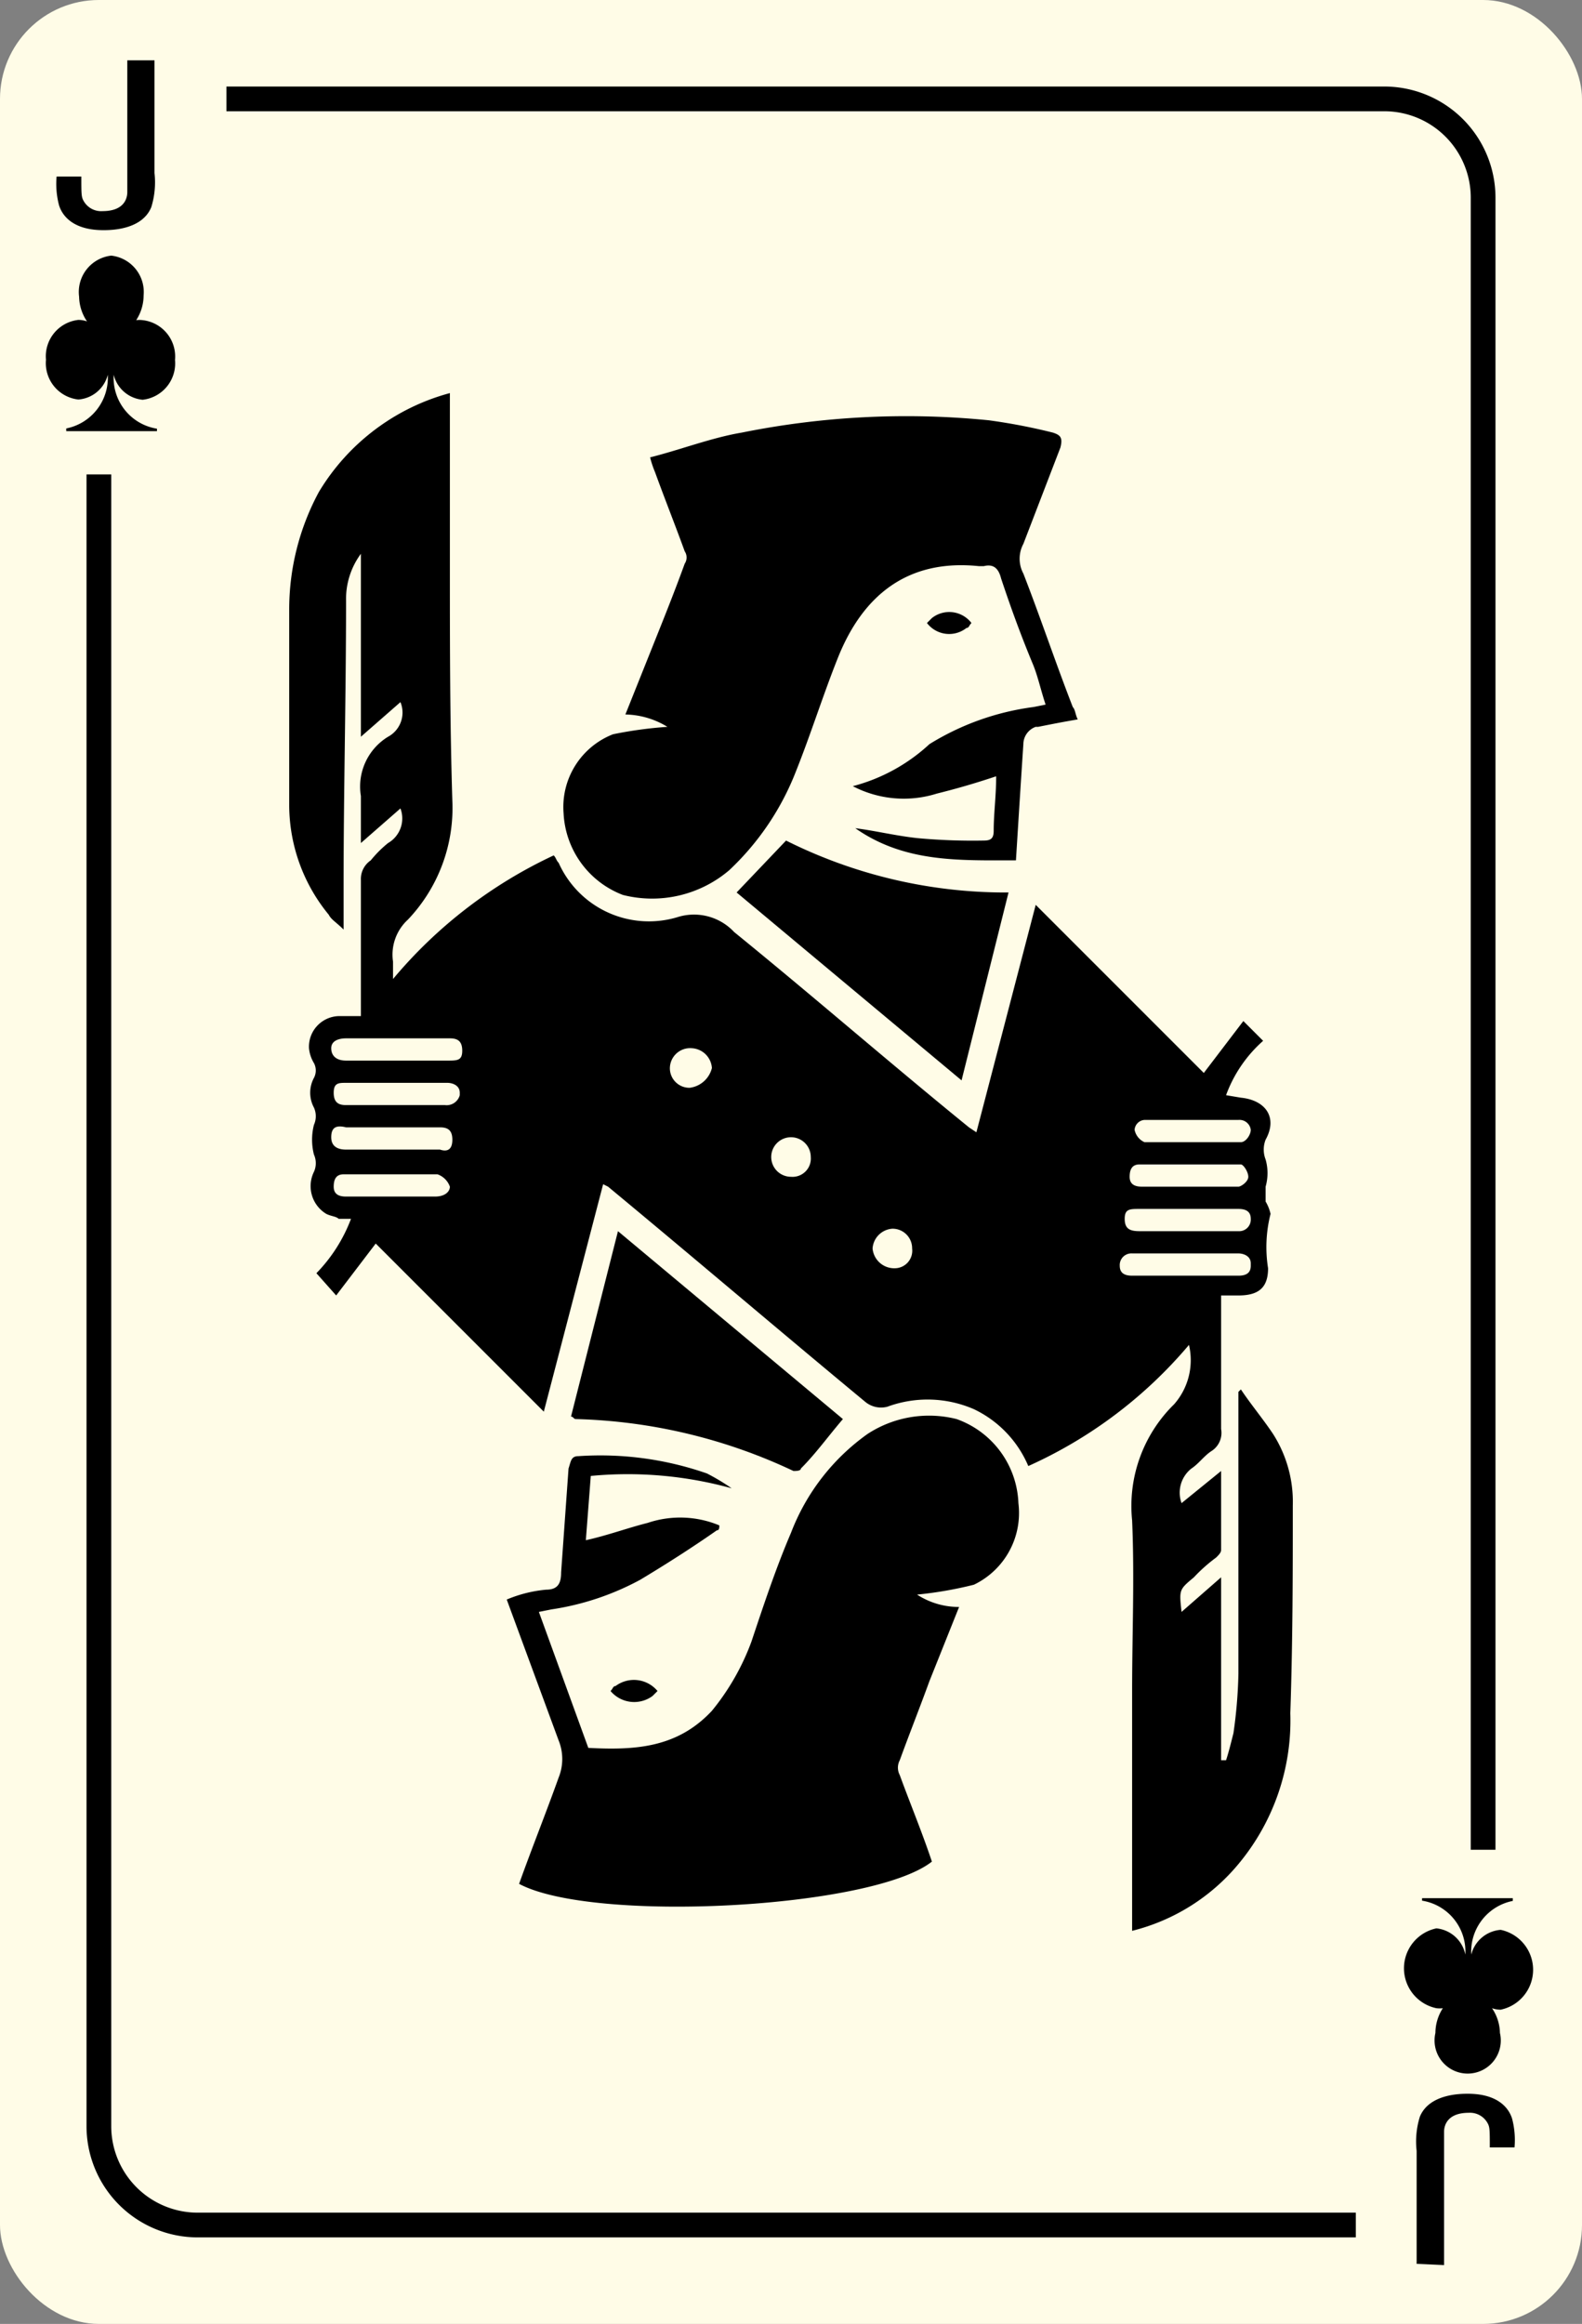 <svg xmlns="http://www.w3.org/2000/svg" viewBox="0 0 64 94"><rect x="0" y="0" width="64" height="94" fill="#808080" stroke="none"/><title>JackClub</title><rect width="64" height="94" rx="4" ry="4" style="fill:#fffce7"/><path d="M50.2,56.2l-.1.1V67.7a19.42,19.42,0,0,1-.2,2.4c-.1.4-.2.8-.3,1.1h-.2V63.8l-1.6,1.4c-.1-.9-.1-.9.5-1.4a6.47,6.47,0,0,1,.9-.8c.1-.1.2-.2.2-.3V59.5l-1.6,1.3a1.24,1.24,0,0,1,.4-1.4c.3-.2.5-.5.8-.7a.87.87,0,0,0,.4-.9V52.4h.7c.8,0,1.2-.3,1.2-1.1a5.45,5.45,0,0,1,.1-2.2,1.69,1.69,0,0,0-.2-.5V48a2,2,0,0,0,0-1.1,1.1,1.1,0,0,1,0-.8c.5-.9,0-1.6-1-1.7l-.6-.1a5.42,5.42,0,0,1,1.5-2.2l-.8-.8-1.6,2.1-6.8-6.8-2.4,9.2-.3-.2c-3.2-2.6-6.3-5.3-9.5-7.9a2.22,2.22,0,0,0-2.3-.6,4,4,0,0,1-4.8-2.2c-.1-.1-.1-.2-.2-.3a18.89,18.89,0,0,0-6.5,5v-.7a1.92,1.92,0,0,1,.6-1.7,6.55,6.55,0,0,0,1.8-4.8c-.1-3.2-.1-6.3-.1-9.5v-7a8.87,8.87,0,0,0-5.3,4,10,10,0,0,0-1.2,4.8v7.9A7,7,0,0,0,13.3,37c.1.2.3.3.6.6V35.8c0-3.8.1-7.7.1-11.5a3.08,3.08,0,0,1,.6-1.9v7.4l1.6-1.4a1.11,1.11,0,0,1-.5,1.4,2.36,2.36,0,0,0-1.1,2.4v1.9l1.6-1.4a1.15,1.15,0,0,1-.5,1.4,4.62,4.62,0,0,0-.7.7.91.91,0,0,0-.4.8v5.5h-.9a1.24,1.24,0,0,0-1.2,1.3,1.42,1.42,0,0,0,.2.6.64.64,0,0,1,0,.6,1.27,1.27,0,0,0,0,1.2.85.85,0,0,1,0,.7,2.44,2.44,0,0,0,0,1.2.85.85,0,0,1,0,.7,1.31,1.31,0,0,0,.5,1.7c.2.1.4.1.5.2h.5a6.36,6.36,0,0,1-1.4,2.2l.8.9,1.6-2.1L22,57.1l2.4-9.2.2.1c3.5,2.9,6.9,5.8,10.4,8.7a1,1,0,0,0,.9.2,4.7,4.7,0,0,1,3.5.1,4.48,4.48,0,0,1,2.2,2.3,18.33,18.33,0,0,0,6.5-4.9,2.7,2.7,0,0,1-.6,2.4,5.76,5.76,0,0,0-1.7,4.7c.1,2.3,0,4.6,0,6.9v9.7a8.15,8.15,0,0,0,4.3-2.7,9.07,9.07,0,0,0,2.1-6.1c.1-3,.1-5.7.1-8.4a5.1,5.1,0,0,0-.8-2.9C51.1,57.4,50.6,56.8,50.2,56.2ZM17.6,48.4H14c-.3,0-.5-.1-.5-.4s.1-.5.4-.5h3.8a.82.82,0,0,1,.5.5C18.2,48.2,18,48.4,17.6,48.4Zm.2-1.9H14c-.3,0-.6-.1-.6-.5s.2-.5.6-.4h3.8c.3,0,.5.1.5.5S18.1,46.6,17.8,46.5Zm.8-2.2a.55.55,0,0,1-.6.4H14c-.3,0-.5-.1-.5-.5s.2-.4.5-.4h4.1c.2,0,.5.1.5.4Zm-.5-1.4H14c-.4,0-.6-.2-.6-.5s.3-.4.6-.4h4.2c.3,0,.5.1.5.5S18.5,42.9,18.1,42.9ZM27.9,44a.79.79,0,0,1-.8-.8.82.82,0,0,1,.9-.8.86.86,0,0,1,.8.8A1.06,1.06,0,0,1,27.9,44ZM32,47.6a.8.8,0,1,1,.8-.8A.74.74,0,0,1,32,47.6Zm4.2,3.7a.88.88,0,0,1-.9-.8.86.86,0,0,1,.8-.8.79.79,0,0,1,.8.8A.71.71,0,0,1,36.2,51.3Zm10.1-6h3.8a.46.46,0,0,1,.5.4c0,.2-.2.5-.4.5H46.3a.7.7,0,0,1-.4-.5A.43.43,0,0,1,46.3,45.3Zm-.2,1.8h4.1c.1,0,.3.3.3.5s-.3.4-.4.4H46.2c-.3,0-.5-.1-.5-.4S45.8,47.1,46.1,47.1Zm0,1.8h4c.3,0,.5.1.5.4a.47.47,0,0,1-.5.5h-4c-.4,0-.6-.1-.6-.5S45.7,48.9,46.1,48.9Zm1.8,2.7H45.8c-.3,0-.5-.1-.5-.4a.47.47,0,0,1,.5-.5h4.3c.2,0,.5.1.5.4v.1c0,.3-.2.4-.5.4Z"/><path d="M25.2,36.2a4.81,4.81,0,0,0,4.3-1,10.9,10.9,0,0,0,2.7-4c.6-1.5,1.1-3.1,1.7-4.6,1-2.5,2.8-4,5.7-3.7h.2c.4-.1.6.1.7.5.4,1.2.8,2.3,1.3,3.5.2.5.3,1,.5,1.6l-.5.1a10.6,10.6,0,0,0-4.2,1.5,7.26,7.26,0,0,1-3.1,1.7,4.46,4.46,0,0,0,3.4.3c.8-.2,1.5-.4,2.4-.7,0,.8-.1,1.5-.1,2.2,0,.3-.1.4-.4.4a24.37,24.37,0,0,1-2.7-.1c-.9-.1-1.7-.3-2.5-.4,2,1.4,4.2,1.3,6.5,1.3.1-1.6.2-3.2.3-4.7a.75.75,0,0,1,.5-.7H42c.5-.1,1-.2,1.6-.3-.1-.2-.1-.4-.2-.5-.7-1.8-1.3-3.6-2-5.4a1.27,1.27,0,0,1,0-1.2l1.5-3.9c.1-.4,0-.5-.3-.6A23.83,23.83,0,0,0,40,17a33.65,33.65,0,0,0-10,.5c-1.2.2-2.5.7-3.7,1a4.18,4.18,0,0,0,.2.6c.4,1.1.8,2.1,1.2,3.2a.45.45,0,0,1,0,.5c-.4,1.1-.8,2.1-1.2,3.1l-1.2,3a3.37,3.37,0,0,1,1.7.5,16.61,16.61,0,0,0-2.2.3,3.16,3.16,0,0,0-2,3.2A3.73,3.73,0,0,0,25.2,36.2Z"/><path d="M38.7,57.4a4.55,4.55,0,0,0-3.6.6A8.73,8.73,0,0,0,32,62c-.6,1.4-1.1,2.9-1.6,4.4a9.7,9.7,0,0,1-1.6,2.8c-1.4,1.5-3.1,1.6-5,1.5l-2-5.5.5-.1a10.92,10.92,0,0,0,3.6-1.2c1-.6,2.1-1.3,3.1-2,.1,0,.1-.1.1-.2a4.12,4.12,0,0,0-2.9-.1c-.8.2-1.6.5-2.5.7l.2-2.6a15.78,15.78,0,0,1,5.7.5,8.8,8.8,0,0,0-1-.6,13.11,13.11,0,0,0-5.2-.7c-.3,0-.3.2-.4.5l-.3,4.2c0,.4-.1.7-.6.7a5.35,5.35,0,0,0-1.6.4l2.1,5.7a2,2,0,0,1,0,1.5c-.5,1.4-1.1,2.9-1.6,4.3,3,1.6,14.3,1,16.7-.9-.4-1.2-.9-2.4-1.3-3.5a.64.64,0,0,1,0-.6c.4-1.1.8-2.1,1.2-3.2l1.2-3a3.1,3.1,0,0,1-1.7-.5,15.72,15.72,0,0,0,2.3-.4,3.22,3.22,0,0,0,1.8-3.3A3.76,3.76,0,0,0,38.7,57.4Z"/><path d="M29.8,36.1l9.1,7.6,1.9-7.6a19.85,19.85,0,0,1-9-2.1Z"/><path d="M32.1,59.5c.1,0,.3,0,.3-.1.6-.6,1.1-1.3,1.7-2L25,49.8l-1.9,7.5c.1,0,.1.1.2.1A21.89,21.89,0,0,1,32.1,59.5Z"/><path d="M24.9,68.2c-.1,0-.1.1-.2.2a1.25,1.25,0,0,0,1.7.2l.2-.2A1.24,1.24,0,0,0,24.9,68.2Z"/><path d="M39.1,25.4c.1,0,.1-.1.2-.2a1.13,1.13,0,0,0-1.6-.2l-.2.2A1.13,1.13,0,0,0,39.1,25.4Z"/><path d="M6.25,2.44V7a3.39,3.39,0,0,1-.13,1.38c-.38.93-1.66.93-1.94.93-1.13,0-1.63-.5-1.79-1a3.39,3.39,0,0,1-.1-1.17h1c0,.73,0,.83.1,1a.81.81,0,0,0,.76.4c.85,0,1-.49,1-.77s0-.62,0-.78V2.44Z"/><path d="M54.85,90.5H8A4.5,4.5,0,0,1,3.5,86V19.19h1V86A3.5,3.5,0,0,0,8,89.5H54.85Z"/><path d="M60.5,74.82h-1V8A3.5,3.5,0,0,0,56,4.5H9.16v-1H56A4.5,4.5,0,0,1,60.5,8Z"/><path d="M57.31,91.57V87a3.38,3.38,0,0,1,.13-1.38c.38-.93,1.66-.93,1.94-.93,1.13,0,1.63.5,1.79,1a3.39,3.39,0,0,1,.1,1.17h-1c0-.73,0-.83-.1-1a.81.81,0,0,0-.75-.4c-.85,0-1,.49-1,.77s0,.62,0,.78v4.61Z"/><path d="M5.77,16.17a1.48,1.48,0,0,0,1.31-1.61,1.48,1.48,0,0,0-1.31-1.61,1.07,1.07,0,0,0-.26,0,1.85,1.85,0,0,0,.3-1A1.48,1.48,0,0,0,4.5,10.34,1.48,1.48,0,0,0,3.2,12a1.84,1.84,0,0,0,.32,1,1.07,1.07,0,0,0-.35-.06,1.48,1.48,0,0,0-1.31,1.61,1.48,1.48,0,0,0,1.31,1.61,1.33,1.33,0,0,0,1.19-1h0v0a2.09,2.09,0,0,1-1.68,2.17l0,.11H6.35v-.1a2.08,2.08,0,0,1-1.75-2.18v0h0A1.33,1.33,0,0,0,5.77,16.17Z"/><path d="M58.11,78a1.65,1.65,0,0,0,0,3.23,1.07,1.07,0,0,0,.26,0,1.85,1.85,0,0,0-.3,1,1.34,1.34,0,1,0,2.61,0,1.84,1.84,0,0,0-.32-1,1.07,1.07,0,0,0,.35.06,1.65,1.65,0,0,0,0-3.23,1.33,1.33,0,0,0-1.19,1h0v0a2.09,2.09,0,0,1,1.68-2.17l0-.11H57.53v.1a2.08,2.08,0,0,1,1.75,2.18v0h0A1.33,1.33,0,0,0,58.11,78Z"/></svg>
